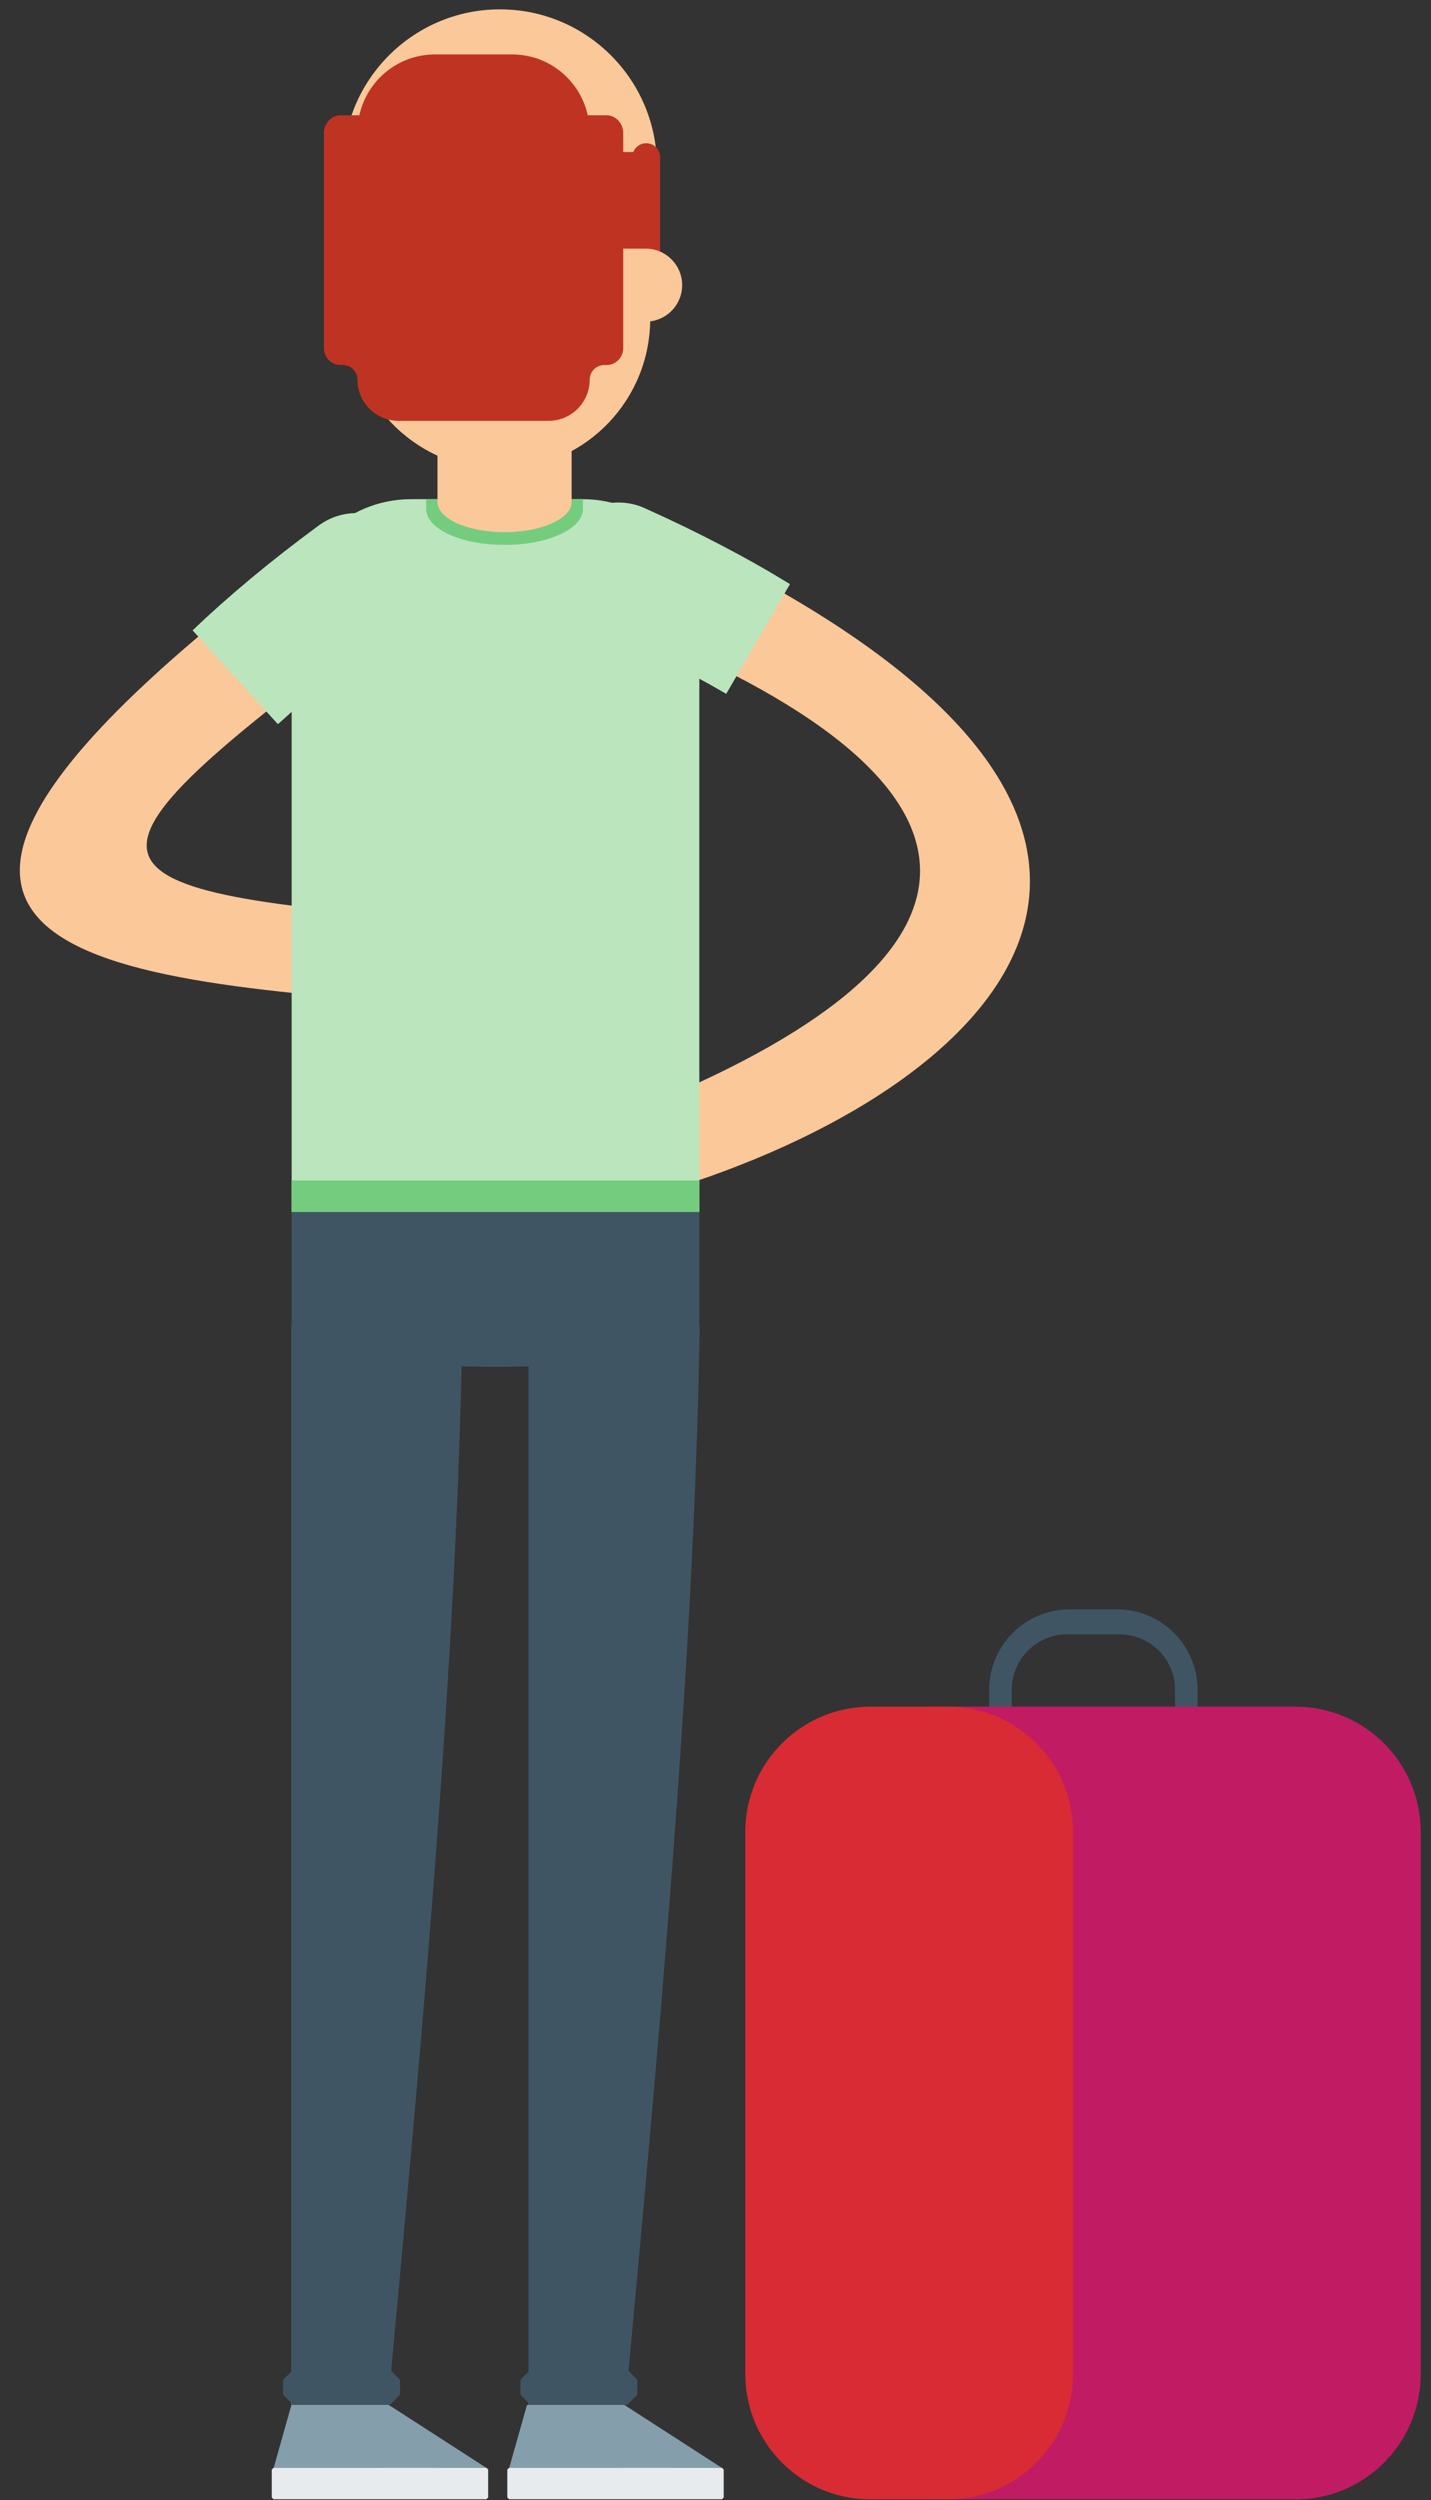 <svg width="71" height="124" viewBox="0 0 71 124" fill="none" xmlns="http://www.w3.org/2000/svg">
<rect x="0" y="0" width="71" height="124" fill="#333333" stroke="none"/>
<path d="M49.079 83.815V84.997H50.199V83.812C50.199 82.293 51.428 81.061 52.945 81.061H55.553C57.069 81.061 58.301 82.293 58.301 83.812V84.997H59.418V83.815C59.418 81.609 57.629 79.821 55.428 79.821H53.073C50.868 79.821 49.079 81.609 49.079 83.815Z" fill="#405564"/>
<path d="M64.275 123.964H46.013V84.646H64.275C67.709 84.646 70.49 87.429 70.49 90.866V117.742C70.49 121.18 67.709 123.964 64.275 123.964Z" fill="#C11B64"/>
<path d="M47.028 123.964H43.191C39.761 123.964 36.977 121.18 36.977 117.742V90.866C36.977 87.429 39.761 84.646 43.191 84.646H47.028C50.461 84.646 53.242 87.429 53.242 90.866V117.742C53.242 121.18 50.461 123.964 47.028 123.964Z" fill="#D82B34"/>
<path d="M32.308 26.059C64.065 40.576 49.514 54.111 32.829 59.13C31.793 59.441 30.673 59.083 30.173 58.118C29.594 57.003 30.093 55.617 31.261 55.155C50.138 47.653 51.101 38.875 30.209 30.704C28.916 30.201 28.375 28.641 28.932 27.369C29.495 26.068 31.018 25.469 32.308 26.059Z" fill="#FBC89A"/>
<path d="M39.194 28.971C37.104 27.686 34.714 26.43 31.985 25.203C30.369 24.476 28.465 25.216 27.757 26.847C27.063 28.442 27.773 30.303 29.357 31.024C31.818 32.148 34.055 33.257 36.032 34.413L39.194 28.971Z" fill="#BBE6BD"/>
<path d="M15.677 26.965C-12.32 47.851 5.235 48.549 22.601 49.939C23.683 50.027 24.697 49.44 24.985 48.393C25.318 47.179 24.553 45.814 23.299 45.725C2.777 44.222 2.777 43.039 18.704 31.069C19.814 30.233 20.061 28.666 19.251 27.535C18.425 26.385 16.809 26.119 15.677 26.965Z" fill="#FBC89A"/>
<path d="M9.556 31.264C11.329 29.57 13.402 27.837 15.812 26.065C17.242 25.015 19.255 25.338 20.292 26.78C21.306 28.192 20.999 30.162 19.604 31.2C17.437 32.818 15.482 34.372 13.789 35.919L9.556 31.264Z" fill="#BBE6BD"/>
<path d="M28.628 116.487C29.953 116.487 31.028 117.563 31.028 118.893V119.257H26.225V118.893C26.225 117.563 27.3 116.487 28.628 116.487Z" fill="#FBC89A"/>
<path d="M26.147 119.278H30.976L35.807 122.395L25.267 122.397L26.147 119.278Z" fill="#849EAC"/>
<path d="M25.261 122.397L35.817 122.394L35.907 122.483V123.871L35.817 123.957H25.261L25.171 123.871V122.483L25.261 122.397Z" fill="#E7EBEE"/>
<path d="M26.225 65.999V119.257H31.031C32.599 102.251 34.429 82.886 34.711 66.058C34.753 63.689 32.836 61.75 30.468 61.75C28.125 61.75 26.225 63.65 26.225 65.999Z" fill="#405564"/>
<path d="M31.137 117.544H26.308L25.821 118.031V118.77L26.308 119.257H31.137L31.623 118.77V118.031L31.137 117.544Z" fill="#405564"/>
<path d="M16.85 116.487C18.178 116.487 19.253 117.563 19.253 118.893V119.257H14.45V118.893C14.45 117.563 15.525 116.487 16.85 116.487Z" fill="#FBC89A"/>
<path d="M14.46 119.278H19.289L24.121 122.395L13.58 122.397L14.46 119.278Z" fill="#849EAC"/>
<path d="M13.574 122.397L24.131 122.394L24.22 122.483V123.871L24.131 123.957H13.574L13.484 123.871V122.483L13.574 122.397Z" fill="#E7EBEE"/>
<path d="M14.45 65.999V119.257H19.253C20.825 102.251 22.655 82.886 22.937 66.058C22.975 63.689 21.061 61.75 18.693 61.75C16.351 61.75 14.45 63.65 14.45 65.999Z" fill="#405564"/>
<path d="M19.363 117.544H14.531L14.048 118.031V118.77L14.531 119.257H19.363L19.846 118.77V118.031L19.363 117.544Z" fill="#405564"/>
<path d="M24.586 67.79C21.754 67.79 14.471 67.607 14.471 65.393V59.758C14.471 58.342 15.62 57.196 17.031 57.196H32.138C33.549 57.196 34.698 58.342 34.698 59.758V65.393C34.698 67.607 27.415 67.79 24.586 67.79Z" fill="#405564"/>
<path d="M20.391 24.758H28.922C32.112 24.758 34.698 27.347 34.698 30.54V60.104H14.471V30.685C14.471 27.411 17.12 24.758 20.391 24.758Z" fill="#BBE6BD"/>
<path d="M14.471 58.547H34.698V60.104H14.471V58.547Z" fill="#74CD7F"/>
<path d="M24.983 27.023H25.088C27.206 27.023 28.925 26.225 28.925 25.245V24.758H21.143V25.245C21.143 26.225 22.864 27.023 24.983 27.023Z" fill="#74CD7F"/>
<path d="M25.034 26.395C23.197 26.395 21.706 25.722 21.706 24.893V20.908C21.706 19.066 23.197 17.576 25.034 17.576C26.874 17.576 28.362 19.066 28.362 20.908V24.893C28.362 25.722 26.874 26.395 25.034 26.395Z" fill="#FBC89A"/>
<path d="M24.806 0.464C29.238 0.464 32.778 4.161 32.586 8.591L32.253 16.144C32.077 20.133 28.797 23.275 24.809 23.275C20.819 23.278 17.536 20.136 17.36 16.144L17.027 8.591C16.835 4.161 20.374 0.464 24.806 0.464Z" fill="#FBC89A"/>
<path d="M32.064 13.527C31.683 13.527 31.376 13.22 31.376 12.838V7.793C31.376 7.412 31.683 7.104 32.064 7.104C32.445 7.104 32.752 7.412 32.752 7.793V12.838C32.752 13.22 32.445 13.527 32.064 13.527Z" fill="#BE3322"/>
<path d="M32.32 13.636H29.907V7.54H32.32V13.636Z" fill="#BE3322"/>
<path d="M32.038 15.952H30.793V12.332H32.038C33.036 12.332 33.846 13.143 33.846 14.142C33.846 15.142 33.036 15.952 32.038 15.952Z" fill="#FBC89A"/>
<path d="M30.134 5.717L30.099 5.724V5.717H29.162C28.781 3.994 27.251 2.7 25.411 2.7H21.581C19.741 2.7 18.211 3.994 17.83 5.717H16.858C16.41 5.743 16.07 6.143 16.07 6.595C16.07 8.37 16.07 14.933 16.07 17.272C16.07 17.73 16.442 18.105 16.902 18.105H17.008C17.411 18.105 17.734 18.428 17.734 18.829C17.734 19.956 18.649 20.873 19.776 20.873H27.216C28.346 20.873 29.258 19.956 29.258 18.829C29.258 18.428 29.584 18.105 29.984 18.105H30.09C30.55 18.105 30.921 17.73 30.921 17.272V6.598C30.921 6.147 30.585 5.743 30.134 5.717Z" fill="#BE3322"/>
</svg>
